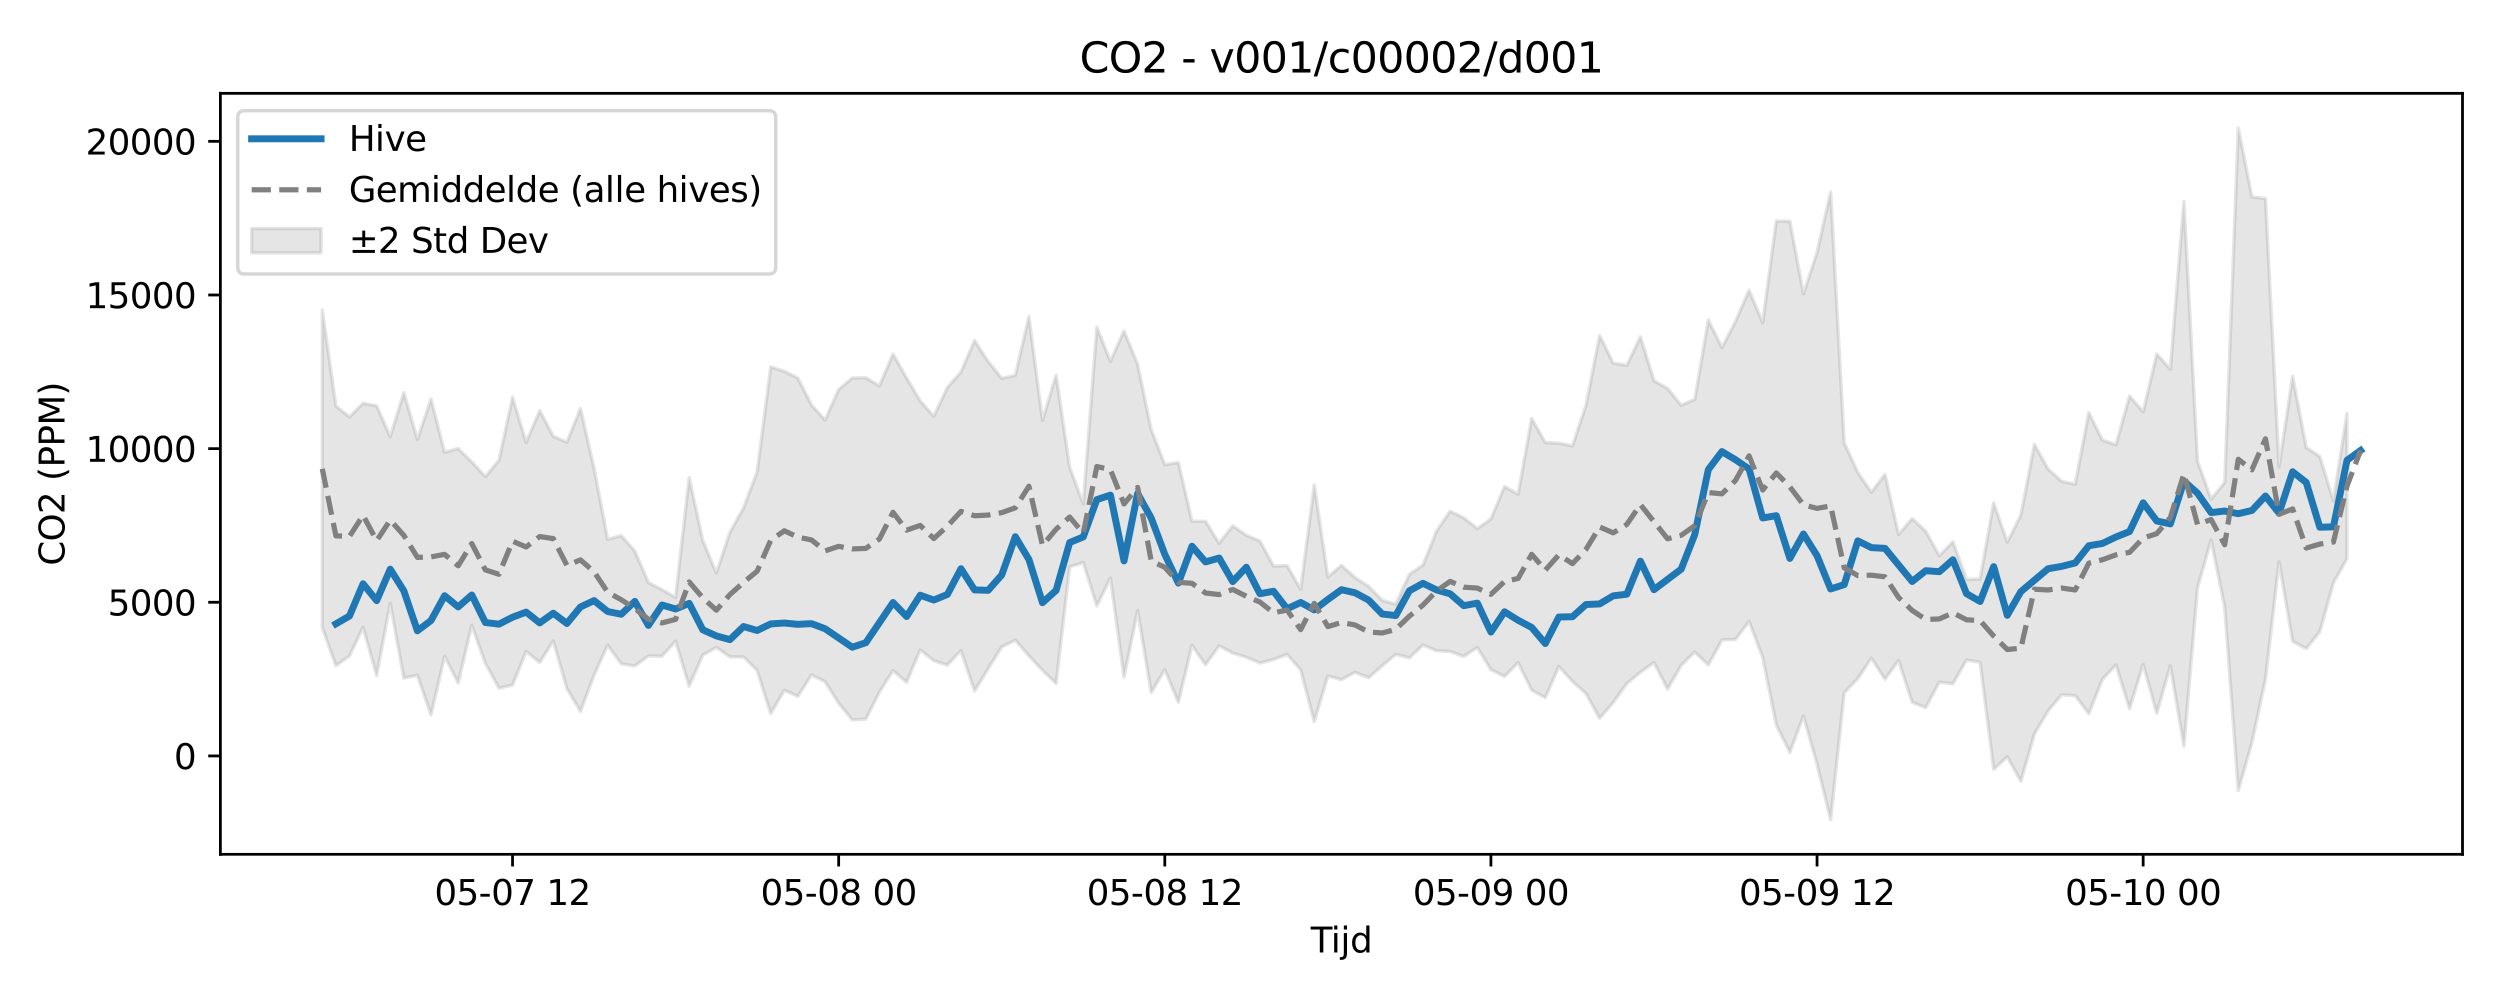 <?xml version="1.0" encoding="utf-8" standalone="no"?>
<!DOCTYPE svg PUBLIC "-//W3C//DTD SVG 1.1//EN"
  "http://www.w3.org/Graphics/SVG/1.1/DTD/svg11.dtd">
<svg xmlns:xlink="http://www.w3.org/1999/xlink" width="720pt" height="288pt" viewBox="0 0 720 288" xmlns="http://www.w3.org/2000/svg" version="1.1">
 <defs>
  <style type="text/css">*{stroke-linejoin: round; stroke-linecap: butt}</style>
 </defs>
 <g id="figure_1">
  <g id="patch_1">
   <path d="M 0 288 
L 720 288 
L 720 0 
L 0 0 
z
" style="fill: #ffffff"/>
  </g>
  <g id="axes_1">
   <g id="patch_2">
    <path d="M 63.47 246.04 
L 709.2 246.04 
L 709.2 26.88 
L 63.47 26.88 
z
" style="fill: #ffffff"/>
   </g>
   <g id="FillBetweenPolyCollection_1">
    <defs>
     <path id="m77f75ca582" d="M 92.821 -198.733 
L 92.821 -107.228 
L 96.735 -96.297 
L 100.648 -99.089 
L 104.562 -107.369 
L 108.475 -93.456 
L 112.389 -114.241 
L 116.302 -92.728 
L 120.216 -93.505 
L 124.129 -82.131 
L 128.043 -98.96 
L 131.957 -91.301 
L 135.87 -107.933 
L 139.784 -97.008 
L 143.697 -89.794 
L 147.611 -90.684 
L 151.524 -100.357 
L 155.438 -97.239 
L 159.351 -103.407 
L 163.265 -89.686 
L 167.178 -83.14 
L 171.092 -93.519 
L 175.005 -102.191 
L 178.919 -96.809 
L 182.832 -96.2 
L 186.746 -99.08 
L 190.659 -99.02 
L 194.573 -103.33 
L 198.486 -90.382 
L 202.4 -99.32 
L 206.313 -101.553 
L 210.227 -98.819 
L 214.14 -98.802 
L 218.054 -94.908 
L 221.967 -82.474 
L 225.881 -89.199 
L 229.794 -87.486 
L 233.708 -93.615 
L 237.621 -91.675 
L 241.535 -85.473 
L 245.448 -80.681 
L 249.362 -80.901 
L 253.275 -88.665 
L 257.189 -94.877 
L 261.103 -91.498 
L 265.016 -100.819 
L 268.93 -97.719 
L 272.843 -96.469 
L 276.757 -100.609 
L 280.67 -88.999 
L 284.584 -95.415 
L 288.497 -101.674 
L 292.411 -103.624 
L 296.324 -99.119 
L 300.238 -94.916 
L 304.151 -91.164 
L 308.065 -124.753 
L 311.978 -125.964 
L 315.892 -113.519 
L 319.805 -121.52 
L 323.719 -93.05 
L 327.632 -112.157 
L 331.546 -88.56 
L 335.459 -95.089 
L 339.373 -85.779 
L 343.286 -102.124 
L 347.2 -96.565 
L 351.113 -102.01 
L 355.027 -99.909 
L 358.94 -98.719 
L 362.854 -97.058 
L 366.767 -98.05 
L 370.681 -99.514 
L 374.594 -95.096 
L 378.508 -80.148 
L 382.421 -93.297 
L 386.335 -92.284 
L 390.249 -94.365 
L 394.162 -92.819 
L 398.076 -96.28 
L 401.989 -99.556 
L 405.903 -98.536 
L 409.816 -102.232 
L 413.73 -100.572 
L 417.643 -100.37 
L 421.557 -98.937 
L 425.47 -101.522 
L 429.384 -95.131 
L 433.297 -93.196 
L 437.211 -97.162 
L 441.124 -89.238 
L 445.038 -87.047 
L 448.951 -96.052 
L 452.865 -91.756 
L 456.778 -88.255 
L 460.692 -81.105 
L 464.605 -85.672 
L 468.519 -91.15 
L 472.432 -94.362 
L 476.346 -97.201 
L 480.259 -89.548 
L 484.173 -96.372 
L 488.086 -100.225 
L 492 -96.469 
L 495.913 -103.677 
L 499.827 -103.855 
L 503.74 -109.017 
L 507.654 -98.706 
L 511.567 -79.256 
L 515.481 -71.3 
L 519.395 -81.832 
L 523.308 -67.902 
L 527.222 -51.922 
L 531.135 -88.48 
L 535.049 -92.554 
L 538.962 -98.465 
L 542.876 -92.375 
L 546.789 -97.773 
L 550.703 -85.744 
L 554.616 -84.231 
L 558.53 -91.541 
L 562.443 -91.051 
L 566.357 -97.902 
L 570.27 -97.25 
L 574.184 -66.457 
L 578.097 -70.019 
L 582.011 -63.018 
L 585.924 -76.612 
L 589.838 -83.253 
L 593.751 -87.905 
L 597.665 -87.647 
L 601.578 -82.477 
L 605.492 -92.339 
L 609.405 -96.51 
L 613.319 -83.893 
L 617.232 -96.688 
L 621.146 -82.596 
L 625.059 -96.231 
L 628.973 -73.108 
L 632.886 -118.762 
L 636.8 -132.502 
L 640.713 -113.176 
L 644.627 -60.318 
L 648.541 -74.056 
L 652.454 -92.42 
L 656.368 -126.194 
L 660.281 -103.256 
L 664.195 -101.21 
L 668.108 -106.069 
L 672.022 -120.097 
L 675.935 -127.131 
L 675.935 -168.933 
L 675.935 -168.933 
L 672.022 -143.701 
L 668.108 -156.533 
L 664.195 -159.116 
L 660.281 -179.607 
L 656.368 -153.557 
L 652.454 -230.821 
L 648.541 -231.303 
L 644.627 -251.158 
L 640.713 -149.058 
L 636.8 -144.246 
L 632.886 -155.158 
L 628.973 -229.968 
L 625.059 -181.679 
L 621.146 -186.022 
L 617.232 -169.373 
L 613.319 -173.948 
L 609.405 -159.912 
L 605.492 -161.246 
L 601.578 -169.149 
L 597.665 -148.526 
L 593.751 -149.377 
L 589.838 -152.914 
L 585.924 -159.995 
L 582.011 -139.65 
L 578.097 -131.84 
L 574.184 -143.177 
L 570.27 -121.255 
L 566.357 -121.112 
L 562.443 -131.975 
L 558.53 -127.935 
L 554.616 -134.952 
L 550.703 -138.652 
L 546.789 -134.091 
L 542.876 -151.38 
L 538.962 -146.218 
L 535.049 -151.923 
L 531.135 -160.464 
L 527.222 -232.692 
L 523.308 -215.269 
L 519.395 -203.398 
L 515.481 -224.273 
L 511.567 -224.339 
L 507.654 -195.043 
L 503.74 -204.41 
L 499.827 -195.405 
L 495.913 -187.867 
L 492 -195.826 
L 488.086 -172.957 
L 484.173 -171.284 
L 480.259 -176.129 
L 476.346 -178.351 
L 472.432 -191.001 
L 468.519 -182.778 
L 464.605 -183.419 
L 460.692 -191.349 
L 456.778 -171.33 
L 452.865 -159.59 
L 448.951 -160.361 
L 445.038 -160.539 
L 441.124 -167.466 
L 437.211 -145.643 
L 433.297 -147.87 
L 429.384 -138.522 
L 425.47 -135.748 
L 421.557 -138.855 
L 417.643 -140.767 
L 413.73 -135.053 
L 409.816 -125.25 
L 405.903 -122.577 
L 401.989 -113.974 
L 398.076 -115.13 
L 394.162 -119.146 
L 390.249 -121.654 
L 386.335 -125.171 
L 382.421 -121.781 
L 378.508 -148.303 
L 374.594 -118.25 
L 370.681 -125.094 
L 366.767 -124.976 
L 362.854 -132.17 
L 358.94 -133.83 
L 355.027 -136.563 
L 351.113 -131.509 
L 347.2 -137.857 
L 343.286 -137.898 
L 339.373 -154.778 
L 335.459 -154.159 
L 331.546 -164.275 
L 327.632 -183.097 
L 323.719 -192.668 
L 319.805 -183.943 
L 315.892 -193.761 
L 311.978 -142.874 
L 308.065 -153.441 
L 304.151 -179.985 
L 300.238 -166.902 
L 296.324 -196.823 
L 292.411 -179.886 
L 288.497 -179.053 
L 284.584 -183.906 
L 280.67 -189.927 
L 276.757 -180.844 
L 272.843 -176.427 
L 268.93 -168.076 
L 265.016 -172.541 
L 261.103 -179.135 
L 257.189 -186.038 
L 253.275 -176.857 
L 249.362 -179.202 
L 245.448 -179.145 
L 241.535 -175.826 
L 237.621 -167.02 
L 233.708 -171.393 
L 229.794 -179.125 
L 225.881 -181.074 
L 221.967 -182.317 
L 218.054 -152.088 
L 214.14 -141.74 
L 210.227 -134.695 
L 206.313 -122.988 
L 202.4 -132.321 
L 198.486 -150.43 
L 194.573 -115.924 
L 190.659 -118.168 
L 186.746 -120.222 
L 182.832 -129.279 
L 178.919 -133.758 
L 175.005 -132.68 
L 171.092 -153.106 
L 167.178 -170.363 
L 163.265 -160.638 
L 159.351 -162.352 
L 155.438 -169.705 
L 151.524 -160.577 
L 147.611 -173.592 
L 143.697 -155.428 
L 139.784 -150.739 
L 135.87 -154.984 
L 131.957 -158.815 
L 128.043 -157.735 
L 124.129 -173.093 
L 120.216 -161.429 
L 116.302 -174.894 
L 112.389 -162.206 
L 108.475 -171.132 
L 104.562 -171.847 
L 100.648 -167.92 
L 96.735 -171.072 
L 92.821 -198.733 
z
" style="stroke: #808080; stroke-opacity: 0.2"/>
    </defs>
    <g clip-path="url(#pff818af65c)">
     <use xlink:href="#m77f75ca582" x="0" y="288" style="fill: #808080; fill-opacity: 0.2; stroke: #808080; stroke-opacity: 0.2"/>
    </g>
   </g>
   <g id="matplotlib.axis_1">
    <g id="xtick_1">
     <g id="line2d_1">
      <defs>
       <path id="meac0057b35" d="M 0 0 
L 0 3.5 
" style="stroke: #000000; stroke-width: 0.8"/>
      </defs>
      <g>
       <use xlink:href="#meac0057b35" x="147.611" y="246.04" style="stroke: #000000; stroke-width: 0.8"/>
      </g>
     </g>
     <g id="text_1">
      <!-- 05-07 12 -->
      <g transform="translate(125.13 260.638) scale(0.1 -0.1)">
       <defs>
        <path id="DejaVuSans-30" d="M 2034 4250 
Q 1547 4250 1301 3770 
Q 1056 3291 1056 2328 
Q 1056 1369 1301 889 
Q 1547 409 2034 409 
Q 2525 409 2770 889 
Q 3016 1369 3016 2328 
Q 3016 3291 2770 3770 
Q 2525 4250 2034 4250 
z
M 2034 4750 
Q 2819 4750 3233 4129 
Q 3647 3509 3647 2328 
Q 3647 1150 3233 529 
Q 2819 -91 2034 -91 
Q 1250 -91 836 529 
Q 422 1150 422 2328 
Q 422 3509 836 4129 
Q 1250 4750 2034 4750 
z
" transform="scale(0.016)"/>
        <path id="DejaVuSans-35" d="M 691 4666 
L 3169 4666 
L 3169 4134 
L 1269 4134 
L 1269 2991 
Q 1406 3038 1543 3061 
Q 1681 3084 1819 3084 
Q 2600 3084 3056 2656 
Q 3513 2228 3513 1497 
Q 3513 744 3044 326 
Q 2575 -91 1722 -91 
Q 1428 -91 1123 -41 
Q 819 9 494 109 
L 494 744 
Q 775 591 1075 516 
Q 1375 441 1709 441 
Q 2250 441 2565 725 
Q 2881 1009 2881 1497 
Q 2881 1984 2565 2268 
Q 2250 2553 1709 2553 
Q 1456 2553 1204 2497 
Q 953 2441 691 2322 
L 691 4666 
z
" transform="scale(0.016)"/>
        <path id="DejaVuSans-2d" d="M 313 2009 
L 1997 2009 
L 1997 1497 
L 313 1497 
L 313 2009 
z
" transform="scale(0.016)"/>
        <path id="DejaVuSans-37" d="M 525 4666 
L 3525 4666 
L 3525 4397 
L 1831 0 
L 1172 0 
L 2766 4134 
L 525 4134 
L 525 4666 
z
" transform="scale(0.016)"/>
        <path id="DejaVuSans-20" transform="scale(0.016)"/>
        <path id="DejaVuSans-31" d="M 794 531 
L 1825 531 
L 1825 4091 
L 703 3866 
L 703 4441 
L 1819 4666 
L 2450 4666 
L 2450 531 
L 3481 531 
L 3481 0 
L 794 0 
L 794 531 
z
" transform="scale(0.016)"/>
        <path id="DejaVuSans-32" d="M 1228 531 
L 3431 531 
L 3431 0 
L 469 0 
L 469 531 
Q 828 903 1448 1529 
Q 2069 2156 2228 2338 
Q 2531 2678 2651 2914 
Q 2772 3150 2772 3378 
Q 2772 3750 2511 3984 
Q 2250 4219 1831 4219 
Q 1534 4219 1204 4116 
Q 875 4013 500 3803 
L 500 4441 
Q 881 4594 1212 4672 
Q 1544 4750 1819 4750 
Q 2544 4750 2975 4387 
Q 3406 4025 3406 3419 
Q 3406 3131 3298 2873 
Q 3191 2616 2906 2266 
Q 2828 2175 2409 1742 
Q 1991 1309 1228 531 
z
" transform="scale(0.016)"/>
       </defs>
       <use xlink:href="#DejaVuSans-30"/>
       <use xlink:href="#DejaVuSans-35" transform="translate(63.623 0)"/>
       <use xlink:href="#DejaVuSans-2d" transform="translate(127.246 0)"/>
       <use xlink:href="#DejaVuSans-30" transform="translate(163.33 0)"/>
       <use xlink:href="#DejaVuSans-37" transform="translate(226.953 0)"/>
       <use xlink:href="#DejaVuSans-20" transform="translate(290.576 0)"/>
       <use xlink:href="#DejaVuSans-31" transform="translate(322.363 0)"/>
       <use xlink:href="#DejaVuSans-32" transform="translate(385.986 0)"/>
      </g>
     </g>
    </g>
    <g id="xtick_2">
     <g id="line2d_2">
      <g>
       <use xlink:href="#meac0057b35" x="241.535" y="246.04" style="stroke: #000000; stroke-width: 0.8"/>
      </g>
     </g>
     <g id="text_2">
      <!-- 05-08 00 -->
      <g transform="translate(219.054 260.638) scale(0.1 -0.1)">
       <defs>
        <path id="DejaVuSans-38" d="M 2034 2216 
Q 1584 2216 1326 1975 
Q 1069 1734 1069 1313 
Q 1069 891 1326 650 
Q 1584 409 2034 409 
Q 2484 409 2743 651 
Q 3003 894 3003 1313 
Q 3003 1734 2745 1975 
Q 2488 2216 2034 2216 
z
M 1403 2484 
Q 997 2584 770 2862 
Q 544 3141 544 3541 
Q 544 4100 942 4425 
Q 1341 4750 2034 4750 
Q 2731 4750 3128 4425 
Q 3525 4100 3525 3541 
Q 3525 3141 3298 2862 
Q 3072 2584 2669 2484 
Q 3125 2378 3379 2068 
Q 3634 1759 3634 1313 
Q 3634 634 3220 271 
Q 2806 -91 2034 -91 
Q 1263 -91 848 271 
Q 434 634 434 1313 
Q 434 1759 690 2068 
Q 947 2378 1403 2484 
z
M 1172 3481 
Q 1172 3119 1398 2916 
Q 1625 2713 2034 2713 
Q 2441 2713 2670 2916 
Q 2900 3119 2900 3481 
Q 2900 3844 2670 4047 
Q 2441 4250 2034 4250 
Q 1625 4250 1398 4047 
Q 1172 3844 1172 3481 
z
" transform="scale(0.016)"/>
       </defs>
       <use xlink:href="#DejaVuSans-30"/>
       <use xlink:href="#DejaVuSans-35" transform="translate(63.623 0)"/>
       <use xlink:href="#DejaVuSans-2d" transform="translate(127.246 0)"/>
       <use xlink:href="#DejaVuSans-30" transform="translate(163.33 0)"/>
       <use xlink:href="#DejaVuSans-38" transform="translate(226.953 0)"/>
       <use xlink:href="#DejaVuSans-20" transform="translate(290.576 0)"/>
       <use xlink:href="#DejaVuSans-30" transform="translate(322.363 0)"/>
       <use xlink:href="#DejaVuSans-30" transform="translate(385.986 0)"/>
      </g>
     </g>
    </g>
    <g id="xtick_3">
     <g id="line2d_3">
      <g>
       <use xlink:href="#meac0057b35" x="335.459" y="246.04" style="stroke: #000000; stroke-width: 0.8"/>
      </g>
     </g>
     <g id="text_3">
      <!-- 05-08 12 -->
      <g transform="translate(312.979 260.638) scale(0.1 -0.1)">
       <use xlink:href="#DejaVuSans-30"/>
       <use xlink:href="#DejaVuSans-35" transform="translate(63.623 0)"/>
       <use xlink:href="#DejaVuSans-2d" transform="translate(127.246 0)"/>
       <use xlink:href="#DejaVuSans-30" transform="translate(163.33 0)"/>
       <use xlink:href="#DejaVuSans-38" transform="translate(226.953 0)"/>
       <use xlink:href="#DejaVuSans-20" transform="translate(290.576 0)"/>
       <use xlink:href="#DejaVuSans-31" transform="translate(322.363 0)"/>
       <use xlink:href="#DejaVuSans-32" transform="translate(385.986 0)"/>
      </g>
     </g>
    </g>
    <g id="xtick_4">
     <g id="line2d_4">
      <g>
       <use xlink:href="#meac0057b35" x="429.384" y="246.04" style="stroke: #000000; stroke-width: 0.8"/>
      </g>
     </g>
     <g id="text_4">
      <!-- 05-09 00 -->
      <g transform="translate(406.903 260.638) scale(0.1 -0.1)">
       <defs>
        <path id="DejaVuSans-39" d="M 703 97 
L 703 672 
Q 941 559 1184 500 
Q 1428 441 1663 441 
Q 2288 441 2617 861 
Q 2947 1281 2994 2138 
Q 2813 1869 2534 1725 
Q 2256 1581 1919 1581 
Q 1219 1581 811 2004 
Q 403 2428 403 3163 
Q 403 3881 828 4315 
Q 1253 4750 1959 4750 
Q 2769 4750 3195 4129 
Q 3622 3509 3622 2328 
Q 3622 1225 3098 567 
Q 2575 -91 1691 -91 
Q 1453 -91 1209 -44 
Q 966 3 703 97 
z
M 1959 2075 
Q 2384 2075 2632 2365 
Q 2881 2656 2881 3163 
Q 2881 3666 2632 3958 
Q 2384 4250 1959 4250 
Q 1534 4250 1286 3958 
Q 1038 3666 1038 3163 
Q 1038 2656 1286 2365 
Q 1534 2075 1959 2075 
z
" transform="scale(0.016)"/>
       </defs>
       <use xlink:href="#DejaVuSans-30"/>
       <use xlink:href="#DejaVuSans-35" transform="translate(63.623 0)"/>
       <use xlink:href="#DejaVuSans-2d" transform="translate(127.246 0)"/>
       <use xlink:href="#DejaVuSans-30" transform="translate(163.33 0)"/>
       <use xlink:href="#DejaVuSans-39" transform="translate(226.953 0)"/>
       <use xlink:href="#DejaVuSans-20" transform="translate(290.576 0)"/>
       <use xlink:href="#DejaVuSans-30" transform="translate(322.363 0)"/>
       <use xlink:href="#DejaVuSans-30" transform="translate(385.986 0)"/>
      </g>
     </g>
    </g>
    <g id="xtick_5">
     <g id="line2d_5">
      <g>
       <use xlink:href="#meac0057b35" x="523.308" y="246.04" style="stroke: #000000; stroke-width: 0.8"/>
      </g>
     </g>
     <g id="text_5">
      <!-- 05-09 12 -->
      <g transform="translate(500.828 260.638) scale(0.1 -0.1)">
       <use xlink:href="#DejaVuSans-30"/>
       <use xlink:href="#DejaVuSans-35" transform="translate(63.623 0)"/>
       <use xlink:href="#DejaVuSans-2d" transform="translate(127.246 0)"/>
       <use xlink:href="#DejaVuSans-30" transform="translate(163.33 0)"/>
       <use xlink:href="#DejaVuSans-39" transform="translate(226.953 0)"/>
       <use xlink:href="#DejaVuSans-20" transform="translate(290.576 0)"/>
       <use xlink:href="#DejaVuSans-31" transform="translate(322.363 0)"/>
       <use xlink:href="#DejaVuSans-32" transform="translate(385.986 0)"/>
      </g>
     </g>
    </g>
    <g id="xtick_6">
     <g id="line2d_6">
      <g>
       <use xlink:href="#meac0057b35" x="617.232" y="246.04" style="stroke: #000000; stroke-width: 0.8"/>
      </g>
     </g>
     <g id="text_6">
      <!-- 05-10 00 -->
      <g transform="translate(594.752 260.638) scale(0.1 -0.1)">
       <use xlink:href="#DejaVuSans-30"/>
       <use xlink:href="#DejaVuSans-35" transform="translate(63.623 0)"/>
       <use xlink:href="#DejaVuSans-2d" transform="translate(127.246 0)"/>
       <use xlink:href="#DejaVuSans-31" transform="translate(163.33 0)"/>
       <use xlink:href="#DejaVuSans-30" transform="translate(226.953 0)"/>
       <use xlink:href="#DejaVuSans-20" transform="translate(290.576 0)"/>
       <use xlink:href="#DejaVuSans-30" transform="translate(322.363 0)"/>
       <use xlink:href="#DejaVuSans-30" transform="translate(385.986 0)"/>
      </g>
     </g>
    </g>
    <g id="text_7">
     <!-- Tijd -->
     <g transform="translate(377.485 274.317) scale(0.1 -0.1)">
      <defs>
       <path id="DejaVuSans-54" d="M -19 4666 
L 3928 4666 
L 3928 4134 
L 2272 4134 
L 2272 0 
L 1638 0 
L 1638 4134 
L -19 4134 
L -19 4666 
z
" transform="scale(0.016)"/>
       <path id="DejaVuSans-69" d="M 603 3500 
L 1178 3500 
L 1178 0 
L 603 0 
L 603 3500 
z
M 603 4863 
L 1178 4863 
L 1178 4134 
L 603 4134 
L 603 4863 
z
" transform="scale(0.016)"/>
       <path id="DejaVuSans-6a" d="M 603 3500 
L 1178 3500 
L 1178 -63 
Q 1178 -731 923 -1031 
Q 669 -1331 103 -1331 
L -116 -1331 
L -116 -844 
L 38 -844 
Q 366 -844 484 -692 
Q 603 -541 603 -63 
L 603 3500 
z
M 603 4863 
L 1178 4863 
L 1178 4134 
L 603 4134 
L 603 4863 
z
" transform="scale(0.016)"/>
       <path id="DejaVuSans-64" d="M 2906 2969 
L 2906 4863 
L 3481 4863 
L 3481 0 
L 2906 0 
L 2906 525 
Q 2725 213 2448 61 
Q 2172 -91 1784 -91 
Q 1150 -91 751 415 
Q 353 922 353 1747 
Q 353 2572 751 3078 
Q 1150 3584 1784 3584 
Q 2172 3584 2448 3432 
Q 2725 3281 2906 2969 
z
M 947 1747 
Q 947 1113 1208 752 
Q 1469 391 1925 391 
Q 2381 391 2643 752 
Q 2906 1113 2906 1747 
Q 2906 2381 2643 2742 
Q 2381 3103 1925 3103 
Q 1469 3103 1208 2742 
Q 947 2381 947 1747 
z
" transform="scale(0.016)"/>
      </defs>
      <use xlink:href="#DejaVuSans-54"/>
      <use xlink:href="#DejaVuSans-69" transform="translate(57.959 0)"/>
      <use xlink:href="#DejaVuSans-6a" transform="translate(85.742 0)"/>
      <use xlink:href="#DejaVuSans-64" transform="translate(113.525 0)"/>
     </g>
    </g>
   </g>
   <g id="matplotlib.axis_2">
    <g id="ytick_1">
     <g id="line2d_7">
      <defs>
       <path id="m0fb1c2eaab" d="M 0 0 
L -3.5 0 
" style="stroke: #000000; stroke-width: 0.8"/>
      </defs>
      <g>
       <use xlink:href="#m0fb1c2eaab" x="63.47" y="217.704" style="stroke: #000000; stroke-width: 0.8"/>
      </g>
     </g>
     <g id="text_8">
      <!-- 0 -->
      <g transform="translate(50.108 221.503) scale(0.1 -0.1)">
       <use xlink:href="#DejaVuSans-30"/>
      </g>
     </g>
    </g>
    <g id="ytick_2">
     <g id="line2d_8">
      <g>
       <use xlink:href="#m0fb1c2eaab" x="63.47" y="173.455" style="stroke: #000000; stroke-width: 0.8"/>
      </g>
     </g>
     <g id="text_9">
      <!-- 5000 -->
      <g transform="translate(31.02 177.254) scale(0.1 -0.1)">
       <use xlink:href="#DejaVuSans-35"/>
       <use xlink:href="#DejaVuSans-30" transform="translate(63.623 0)"/>
       <use xlink:href="#DejaVuSans-30" transform="translate(127.246 0)"/>
       <use xlink:href="#DejaVuSans-30" transform="translate(190.869 0)"/>
      </g>
     </g>
    </g>
    <g id="ytick_3">
     <g id="line2d_9">
      <g>
       <use xlink:href="#m0fb1c2eaab" x="63.47" y="129.207" style="stroke: #000000; stroke-width: 0.8"/>
      </g>
     </g>
     <g id="text_10">
      <!-- 10000 -->
      <g transform="translate(24.657 133.006) scale(0.1 -0.1)">
       <use xlink:href="#DejaVuSans-31"/>
       <use xlink:href="#DejaVuSans-30" transform="translate(63.623 0)"/>
       <use xlink:href="#DejaVuSans-30" transform="translate(127.246 0)"/>
       <use xlink:href="#DejaVuSans-30" transform="translate(190.869 0)"/>
       <use xlink:href="#DejaVuSans-30" transform="translate(254.492 0)"/>
      </g>
     </g>
    </g>
    <g id="ytick_4">
     <g id="line2d_10">
      <g>
       <use xlink:href="#m0fb1c2eaab" x="63.47" y="84.958" style="stroke: #000000; stroke-width: 0.8"/>
      </g>
     </g>
     <g id="text_11">
      <!-- 15000 -->
      <g transform="translate(24.657 88.758) scale(0.1 -0.1)">
       <use xlink:href="#DejaVuSans-31"/>
       <use xlink:href="#DejaVuSans-35" transform="translate(63.623 0)"/>
       <use xlink:href="#DejaVuSans-30" transform="translate(127.246 0)"/>
       <use xlink:href="#DejaVuSans-30" transform="translate(190.869 0)"/>
       <use xlink:href="#DejaVuSans-30" transform="translate(254.492 0)"/>
      </g>
     </g>
    </g>
    <g id="ytick_5">
     <g id="line2d_11">
      <g>
       <use xlink:href="#m0fb1c2eaab" x="63.47" y="40.71" style="stroke: #000000; stroke-width: 0.8"/>
      </g>
     </g>
     <g id="text_12">
      <!-- 20000 -->
      <g transform="translate(24.657 44.509) scale(0.1 -0.1)">
       <use xlink:href="#DejaVuSans-32"/>
       <use xlink:href="#DejaVuSans-30" transform="translate(63.623 0)"/>
       <use xlink:href="#DejaVuSans-30" transform="translate(127.246 0)"/>
       <use xlink:href="#DejaVuSans-30" transform="translate(190.869 0)"/>
       <use xlink:href="#DejaVuSans-30" transform="translate(254.492 0)"/>
      </g>
     </g>
    </g>
    <g id="text_13">
     <!-- CO2 (PPM) -->
     <g transform="translate(18.578 162.903) rotate(-90) scale(0.1 -0.1)">
      <defs>
       <path id="DejaVuSans-43" d="M 4122 4306 
L 4122 3641 
Q 3803 3938 3442 4084 
Q 3081 4231 2675 4231 
Q 1875 4231 1450 3742 
Q 1025 3253 1025 2328 
Q 1025 1406 1450 917 
Q 1875 428 2675 428 
Q 3081 428 3442 575 
Q 3803 722 4122 1019 
L 4122 359 
Q 3791 134 3420 21 
Q 3050 -91 2638 -91 
Q 1578 -91 968 557 
Q 359 1206 359 2328 
Q 359 3453 968 4101 
Q 1578 4750 2638 4750 
Q 3056 4750 3426 4639 
Q 3797 4528 4122 4306 
z
" transform="scale(0.016)"/>
       <path id="DejaVuSans-4f" d="M 2522 4238 
Q 1834 4238 1429 3725 
Q 1025 3213 1025 2328 
Q 1025 1447 1429 934 
Q 1834 422 2522 422 
Q 3209 422 3611 934 
Q 4013 1447 4013 2328 
Q 4013 3213 3611 3725 
Q 3209 4238 2522 4238 
z
M 2522 4750 
Q 3503 4750 4090 4092 
Q 4678 3434 4678 2328 
Q 4678 1225 4090 567 
Q 3503 -91 2522 -91 
Q 1538 -91 948 565 
Q 359 1222 359 2328 
Q 359 3434 948 4092 
Q 1538 4750 2522 4750 
z
" transform="scale(0.016)"/>
       <path id="DejaVuSans-28" d="M 1984 4856 
Q 1566 4138 1362 3434 
Q 1159 2731 1159 2009 
Q 1159 1288 1364 580 
Q 1569 -128 1984 -844 
L 1484 -844 
Q 1016 -109 783 600 
Q 550 1309 550 2009 
Q 550 2706 781 3412 
Q 1013 4119 1484 4856 
L 1984 4856 
z
" transform="scale(0.016)"/>
       <path id="DejaVuSans-50" d="M 1259 4147 
L 1259 2394 
L 2053 2394 
Q 2494 2394 2734 2622 
Q 2975 2850 2975 3272 
Q 2975 3691 2734 3919 
Q 2494 4147 2053 4147 
L 1259 4147 
z
M 628 4666 
L 2053 4666 
Q 2838 4666 3239 4311 
Q 3641 3956 3641 3272 
Q 3641 2581 3239 2228 
Q 2838 1875 2053 1875 
L 1259 1875 
L 1259 0 
L 628 0 
L 628 4666 
z
" transform="scale(0.016)"/>
       <path id="DejaVuSans-4d" d="M 628 4666 
L 1569 4666 
L 2759 1491 
L 3956 4666 
L 4897 4666 
L 4897 0 
L 4281 0 
L 4281 4097 
L 3078 897 
L 2444 897 
L 1241 4097 
L 1241 0 
L 628 0 
L 628 4666 
z
" transform="scale(0.016)"/>
       <path id="DejaVuSans-29" d="M 513 4856 
L 1013 4856 
Q 1481 4119 1714 3412 
Q 1947 2706 1947 2009 
Q 1947 1309 1714 600 
Q 1481 -109 1013 -844 
L 513 -844 
Q 928 -128 1133 580 
Q 1338 1288 1338 2009 
Q 1338 2731 1133 3434 
Q 928 4138 513 4856 
z
" transform="scale(0.016)"/>
      </defs>
      <use xlink:href="#DejaVuSans-43"/>
      <use xlink:href="#DejaVuSans-4f" transform="translate(69.824 0)"/>
      <use xlink:href="#DejaVuSans-32" transform="translate(148.535 0)"/>
      <use xlink:href="#DejaVuSans-20" transform="translate(212.158 0)"/>
      <use xlink:href="#DejaVuSans-28" transform="translate(243.945 0)"/>
      <use xlink:href="#DejaVuSans-50" transform="translate(282.959 0)"/>
      <use xlink:href="#DejaVuSans-50" transform="translate(343.262 0)"/>
      <use xlink:href="#DejaVuSans-4d" transform="translate(403.564 0)"/>
      <use xlink:href="#DejaVuSans-29" transform="translate(489.844 0)"/>
     </g>
    </g>
   </g>
   <g id="line2d_12">
    <path d="M 96.735 179.668 
L 100.648 177.408 
L 104.562 168.125 
L 108.475 172.977 
L 112.389 163.93 
L 116.302 170.159 
L 120.216 181.668 
L 124.129 178.703 
L 128.043 171.575 
L 131.957 174.786 
L 135.87 171.367 
L 139.784 179.284 
L 143.697 179.756 
L 147.611 177.762 
L 151.524 176.287 
L 155.438 179.39 
L 159.351 176.601 
L 163.265 179.564 
L 167.178 174.797 
L 171.092 172.973 
L 175.005 176.123 
L 178.919 176.907 
L 182.832 173.199 
L 186.746 180.119 
L 190.659 174.243 
L 194.573 175.387 
L 198.486 173.769 
L 202.4 181.373 
L 206.313 183.146 
L 210.227 184.214 
L 214.14 180.438 
L 218.054 181.579 
L 221.967 179.68 
L 225.881 179.429 
L 229.794 179.809 
L 233.708 179.606 
L 237.621 181.075 
L 245.448 186.396 
L 249.362 185.101 
L 257.189 173.523 
L 261.103 177.559 
L 265.016 171.423 
L 268.93 172.806 
L 272.843 171.207 
L 276.757 163.796 
L 280.67 169.889 
L 284.584 170.013 
L 288.497 165.591 
L 292.411 154.583 
L 296.324 161.113 
L 300.238 173.579 
L 304.151 170.035 
L 308.065 156.257 
L 311.978 154.632 
L 315.892 143.888 
L 319.805 142.592 
L 323.719 161.539 
L 327.632 142.127 
L 331.546 149.192 
L 335.459 159.641 
L 339.373 167.924 
L 343.286 157.313 
L 347.2 161.836 
L 351.113 160.715 
L 355.027 167.494 
L 358.94 163.373 
L 362.854 170.995 
L 366.767 170.283 
L 370.681 175.331 
L 374.594 173.517 
L 378.508 175.65 
L 382.421 172.65 
L 386.335 169.839 
L 390.249 170.721 
L 394.162 172.821 
L 398.076 176.848 
L 401.989 177.275 
L 405.903 170.145 
L 409.816 167.998 
L 413.73 169.898 
L 417.643 171.027 
L 421.557 174.435 
L 425.47 173.697 
L 429.384 182.034 
L 433.297 176.193 
L 437.211 178.632 
L 441.124 180.703 
L 445.038 185.34 
L 448.951 177.697 
L 452.865 177.623 
L 456.778 174.097 
L 460.692 173.933 
L 464.605 171.597 
L 468.519 171.137 
L 472.432 161.611 
L 476.346 169.824 
L 484.173 163.921 
L 488.086 153.962 
L 492 135.242 
L 495.913 130.052 
L 499.827 132.404 
L 503.74 135.087 
L 507.654 149.167 
L 511.567 148.514 
L 515.481 160.815 
L 519.395 153.787 
L 523.308 160.048 
L 527.222 169.626 
L 531.135 168.367 
L 535.049 155.765 
L 538.962 157.718 
L 542.876 157.924 
L 550.703 167.468 
L 554.616 164.358 
L 558.53 164.65 
L 562.443 161.213 
L 566.357 170.963 
L 570.27 173.23 
L 574.184 163.201 
L 578.097 177.196 
L 582.011 170.39 
L 589.838 163.797 
L 593.751 163.119 
L 597.665 162.122 
L 601.578 157.172 
L 605.492 156.514 
L 609.405 154.644 
L 613.319 153.083 
L 617.232 144.812 
L 621.146 150.048 
L 625.059 150.88 
L 628.973 138.564 
L 632.886 142.039 
L 636.8 147.632 
L 640.713 147.181 
L 644.627 147.946 
L 648.541 147.018 
L 652.454 142.856 
L 656.368 147.762 
L 660.281 135.879 
L 664.195 138.95 
L 668.108 151.841 
L 672.022 151.729 
L 675.935 132.579 
L 679.849 129.742 
L 679.849 129.742 
" clip-path="url(#pff818af65c)" style="fill: none; stroke: #1f77b4; stroke-width: 2; stroke-linecap: square"/>
   </g>
   <g id="line2d_13">
    <path d="M 92.821 135.02 
L 96.735 154.316 
L 100.648 154.496 
L 104.562 148.392 
L 108.475 155.706 
L 112.389 149.776 
L 116.302 154.189 
L 120.216 160.533 
L 124.129 160.388 
L 128.043 159.652 
L 131.957 162.942 
L 135.87 156.541 
L 139.784 164.126 
L 143.697 165.389 
L 147.611 155.862 
L 151.524 157.533 
L 155.438 154.528 
L 159.351 155.121 
L 163.265 162.838 
L 167.178 161.249 
L 171.092 164.687 
L 175.005 170.565 
L 178.919 172.717 
L 182.832 175.261 
L 186.746 178.349 
L 190.659 179.406 
L 194.573 178.373 
L 198.486 167.594 
L 202.4 172.179 
L 206.313 175.73 
L 210.227 171.243 
L 214.14 167.729 
L 218.054 164.502 
L 221.967 155.605 
L 225.881 152.863 
L 229.794 154.695 
L 233.708 155.496 
L 237.621 158.653 
L 241.535 157.35 
L 245.448 158.087 
L 249.362 157.948 
L 253.275 155.239 
L 257.189 147.543 
L 261.103 152.684 
L 265.016 151.32 
L 268.93 155.102 
L 272.843 151.552 
L 276.757 147.273 
L 280.67 148.537 
L 284.584 148.339 
L 288.497 147.636 
L 292.411 146.245 
L 296.324 140.029 
L 300.238 157.091 
L 304.151 152.425 
L 308.065 148.903 
L 311.978 153.581 
L 315.892 134.36 
L 319.805 135.268 
L 323.719 145.141 
L 327.632 140.373 
L 331.546 161.583 
L 335.459 163.376 
L 339.373 167.721 
L 343.286 167.989 
L 347.2 170.789 
L 351.113 171.241 
L 355.027 169.764 
L 358.94 171.726 
L 362.854 173.386 
L 366.767 176.487 
L 370.681 175.696 
L 374.594 181.327 
L 378.508 173.775 
L 382.421 180.461 
L 386.335 179.272 
L 390.249 179.991 
L 394.162 182.017 
L 398.076 182.295 
L 401.989 181.235 
L 405.903 177.444 
L 409.816 174.259 
L 413.73 170.188 
L 417.643 167.432 
L 421.557 169.104 
L 425.47 169.365 
L 429.384 171.174 
L 433.297 167.467 
L 437.211 166.597 
L 441.124 159.648 
L 445.038 164.207 
L 448.951 159.793 
L 452.865 162.327 
L 456.778 158.208 
L 460.692 151.773 
L 464.605 153.454 
L 468.519 151.036 
L 472.432 145.318 
L 480.259 155.161 
L 484.173 154.172 
L 488.086 151.409 
L 492 141.853 
L 495.913 142.228 
L 499.827 138.37 
L 503.74 131.287 
L 507.654 141.126 
L 511.567 136.202 
L 515.481 140.213 
L 519.395 145.385 
L 523.308 146.414 
L 527.222 145.693 
L 531.135 163.528 
L 535.049 165.762 
L 538.962 165.659 
L 542.876 166.122 
L 546.789 172.068 
L 550.703 175.802 
L 554.616 178.409 
L 558.53 178.262 
L 562.443 176.487 
L 566.357 178.493 
L 570.27 178.747 
L 574.184 183.183 
L 578.097 187.071 
L 582.011 186.666 
L 585.924 169.696 
L 589.838 169.917 
L 593.751 169.359 
L 597.665 169.914 
L 601.578 162.187 
L 605.492 161.208 
L 609.405 159.789 
L 613.319 159.079 
L 617.232 154.969 
L 621.146 153.691 
L 625.059 149.045 
L 628.973 136.462 
L 632.886 151.04 
L 636.8 149.626 
L 640.713 156.883 
L 644.627 132.262 
L 648.541 135.321 
L 652.454 126.379 
L 656.368 148.124 
L 660.281 146.568 
L 664.195 157.837 
L 668.108 156.699 
L 672.022 156.101 
L 675.935 139.968 
L 679.849 129.742 
L 679.849 129.742 
" clip-path="url(#pff818af65c)" style="fill: none; stroke-dasharray: 5.55,2.4; stroke-dashoffset: 0; stroke: #808080; stroke-width: 1.5"/>
   </g>
   <g id="patch_3">
    <path d="M 63.47 246.04 
L 63.47 26.88 
" style="fill: none; stroke: #000000; stroke-width: 0.8; stroke-linejoin: miter; stroke-linecap: square"/>
   </g>
   <g id="patch_4">
    <path d="M 709.2 246.04 
L 709.2 26.88 
" style="fill: none; stroke: #000000; stroke-width: 0.8; stroke-linejoin: miter; stroke-linecap: square"/>
   </g>
   <g id="patch_5">
    <path d="M 63.47 246.04 
L 709.2 246.04 
" style="fill: none; stroke: #000000; stroke-width: 0.8; stroke-linejoin: miter; stroke-linecap: square"/>
   </g>
   <g id="patch_6">
    <path d="M 63.47 26.88 
L 709.2 26.88 
" style="fill: none; stroke: #000000; stroke-width: 0.8; stroke-linejoin: miter; stroke-linecap: square"/>
   </g>
   <g id="text_14">
    <!-- CO2 - v001/c00002/d001 -->
    <g transform="translate(310.932 20.88) scale(0.12 -0.12)">
     <defs>
      <path id="DejaVuSans-76" d="M 191 3500 
L 800 3500 
L 1894 563 
L 2988 3500 
L 3597 3500 
L 2284 0 
L 1503 0 
L 191 3500 
z
" transform="scale(0.016)"/>
      <path id="DejaVuSans-2f" d="M 1625 4666 
L 2156 4666 
L 531 -594 
L 0 -594 
L 1625 4666 
z
" transform="scale(0.016)"/>
      <path id="DejaVuSans-63" d="M 3122 3366 
L 3122 2828 
Q 2878 2963 2633 3030 
Q 2388 3097 2138 3097 
Q 1578 3097 1268 2742 
Q 959 2388 959 1747 
Q 959 1106 1268 751 
Q 1578 397 2138 397 
Q 2388 397 2633 464 
Q 2878 531 3122 666 
L 3122 134 
Q 2881 22 2623 -34 
Q 2366 -91 2075 -91 
Q 1284 -91 818 406 
Q 353 903 353 1747 
Q 353 2603 823 3093 
Q 1294 3584 2113 3584 
Q 2378 3584 2631 3529 
Q 2884 3475 3122 3366 
z
" transform="scale(0.016)"/>
     </defs>
     <use xlink:href="#DejaVuSans-43"/>
     <use xlink:href="#DejaVuSans-4f" transform="translate(69.824 0)"/>
     <use xlink:href="#DejaVuSans-32" transform="translate(148.535 0)"/>
     <use xlink:href="#DejaVuSans-20" transform="translate(212.158 0)"/>
     <use xlink:href="#DejaVuSans-2d" transform="translate(243.945 0)"/>
     <use xlink:href="#DejaVuSans-20" transform="translate(280.029 0)"/>
     <use xlink:href="#DejaVuSans-76" transform="translate(311.816 0)"/>
     <use xlink:href="#DejaVuSans-30" transform="translate(370.996 0)"/>
     <use xlink:href="#DejaVuSans-30" transform="translate(434.619 0)"/>
     <use xlink:href="#DejaVuSans-31" transform="translate(498.242 0)"/>
     <use xlink:href="#DejaVuSans-2f" transform="translate(561.865 0)"/>
     <use xlink:href="#DejaVuSans-63" transform="translate(595.557 0)"/>
     <use xlink:href="#DejaVuSans-30" transform="translate(650.537 0)"/>
     <use xlink:href="#DejaVuSans-30" transform="translate(714.16 0)"/>
     <use xlink:href="#DejaVuSans-30" transform="translate(777.783 0)"/>
     <use xlink:href="#DejaVuSans-30" transform="translate(841.406 0)"/>
     <use xlink:href="#DejaVuSans-32" transform="translate(905.029 0)"/>
     <use xlink:href="#DejaVuSans-2f" transform="translate(968.652 0)"/>
     <use xlink:href="#DejaVuSans-64" transform="translate(1002.344 0)"/>
     <use xlink:href="#DejaVuSans-30" transform="translate(1065.82 0)"/>
     <use xlink:href="#DejaVuSans-30" transform="translate(1129.443 0)"/>
     <use xlink:href="#DejaVuSans-31" transform="translate(1193.066 0)"/>
    </g>
   </g>
   <g id="legend_1">
    <g id="patch_7">
     <path d="M 70.47 78.914 
L 221.414 78.914 
Q 223.414 78.914 223.414 76.914 
L 223.414 33.88 
Q 223.414 31.88 221.414 31.88 
L 70.47 31.88 
Q 68.47 31.88 68.47 33.88 
L 68.47 76.914 
Q 68.47 78.914 70.47 78.914 
z
" style="fill: #ffffff; opacity: 0.8; stroke: #cccccc; stroke-linejoin: miter"/>
    </g>
    <g id="line2d_14">
     <path d="M 72.47 39.978 
L 82.47 39.978 
L 92.47 39.978 
" style="fill: none; stroke: #1f77b4; stroke-width: 2; stroke-linecap: square"/>
    </g>
    <g id="text_15">
     <!-- Hive -->
     <g transform="translate(100.47 43.478) scale(0.1 -0.1)">
      <defs>
       <path id="DejaVuSans-48" d="M 628 4666 
L 1259 4666 
L 1259 2753 
L 3553 2753 
L 3553 4666 
L 4184 4666 
L 4184 0 
L 3553 0 
L 3553 2222 
L 1259 2222 
L 1259 0 
L 628 0 
L 628 4666 
z
" transform="scale(0.016)"/>
       <path id="DejaVuSans-65" d="M 3597 1894 
L 3597 1613 
L 953 1613 
Q 991 1019 1311 708 
Q 1631 397 2203 397 
Q 2534 397 2845 478 
Q 3156 559 3463 722 
L 3463 178 
Q 3153 47 2828 -22 
Q 2503 -91 2169 -91 
Q 1331 -91 842 396 
Q 353 884 353 1716 
Q 353 2575 817 3079 
Q 1281 3584 2069 3584 
Q 2775 3584 3186 3129 
Q 3597 2675 3597 1894 
z
M 3022 2063 
Q 3016 2534 2758 2815 
Q 2500 3097 2075 3097 
Q 1594 3097 1305 2825 
Q 1016 2553 972 2059 
L 3022 2063 
z
" transform="scale(0.016)"/>
      </defs>
      <use xlink:href="#DejaVuSans-48"/>
      <use xlink:href="#DejaVuSans-69" transform="translate(75.195 0)"/>
      <use xlink:href="#DejaVuSans-76" transform="translate(102.979 0)"/>
      <use xlink:href="#DejaVuSans-65" transform="translate(162.158 0)"/>
     </g>
    </g>
    <g id="line2d_15">
     <path d="M 72.47 54.657 
L 82.47 54.657 
L 92.47 54.657 
" style="fill: none; stroke-dasharray: 5.55,2.4; stroke-dashoffset: 0; stroke: #808080; stroke-width: 1.5"/>
    </g>
    <g id="text_16">
     <!-- Gemiddelde (alle hives) -->
     <g transform="translate(100.47 58.157) scale(0.1 -0.1)">
      <defs>
       <path id="DejaVuSans-47" d="M 3809 666 
L 3809 1919 
L 2778 1919 
L 2778 2438 
L 4434 2438 
L 4434 434 
Q 4069 175 3628 42 
Q 3188 -91 2688 -91 
Q 1594 -91 976 548 
Q 359 1188 359 2328 
Q 359 3472 976 4111 
Q 1594 4750 2688 4750 
Q 3144 4750 3555 4637 
Q 3966 4525 4313 4306 
L 4313 3634 
Q 3963 3931 3569 4081 
Q 3175 4231 2741 4231 
Q 1884 4231 1454 3753 
Q 1025 3275 1025 2328 
Q 1025 1384 1454 906 
Q 1884 428 2741 428 
Q 3075 428 3337 486 
Q 3600 544 3809 666 
z
" transform="scale(0.016)"/>
       <path id="DejaVuSans-6d" d="M 3328 2828 
Q 3544 3216 3844 3400 
Q 4144 3584 4550 3584 
Q 5097 3584 5394 3201 
Q 5691 2819 5691 2113 
L 5691 0 
L 5113 0 
L 5113 2094 
Q 5113 2597 4934 2840 
Q 4756 3084 4391 3084 
Q 3944 3084 3684 2787 
Q 3425 2491 3425 1978 
L 3425 0 
L 2847 0 
L 2847 2094 
Q 2847 2600 2669 2842 
Q 2491 3084 2119 3084 
Q 1678 3084 1418 2786 
Q 1159 2488 1159 1978 
L 1159 0 
L 581 0 
L 581 3500 
L 1159 3500 
L 1159 2956 
Q 1356 3278 1631 3431 
Q 1906 3584 2284 3584 
Q 2666 3584 2933 3390 
Q 3200 3197 3328 2828 
z
" transform="scale(0.016)"/>
       <path id="DejaVuSans-6c" d="M 603 4863 
L 1178 4863 
L 1178 0 
L 603 0 
L 603 4863 
z
" transform="scale(0.016)"/>
       <path id="DejaVuSans-61" d="M 2194 1759 
Q 1497 1759 1228 1600 
Q 959 1441 959 1056 
Q 959 750 1161 570 
Q 1363 391 1709 391 
Q 2188 391 2477 730 
Q 2766 1069 2766 1631 
L 2766 1759 
L 2194 1759 
z
M 3341 1997 
L 3341 0 
L 2766 0 
L 2766 531 
Q 2569 213 2275 61 
Q 1981 -91 1556 -91 
Q 1019 -91 701 211 
Q 384 513 384 1019 
Q 384 1609 779 1909 
Q 1175 2209 1959 2209 
L 2766 2209 
L 2766 2266 
Q 2766 2663 2505 2880 
Q 2244 3097 1772 3097 
Q 1472 3097 1187 3025 
Q 903 2953 641 2809 
L 641 3341 
Q 956 3463 1253 3523 
Q 1550 3584 1831 3584 
Q 2591 3584 2966 3190 
Q 3341 2797 3341 1997 
z
" transform="scale(0.016)"/>
       <path id="DejaVuSans-68" d="M 3513 2113 
L 3513 0 
L 2938 0 
L 2938 2094 
Q 2938 2591 2744 2837 
Q 2550 3084 2163 3084 
Q 1697 3084 1428 2787 
Q 1159 2491 1159 1978 
L 1159 0 
L 581 0 
L 581 4863 
L 1159 4863 
L 1159 2956 
Q 1366 3272 1645 3428 
Q 1925 3584 2291 3584 
Q 2894 3584 3203 3211 
Q 3513 2838 3513 2113 
z
" transform="scale(0.016)"/>
       <path id="DejaVuSans-73" d="M 2834 3397 
L 2834 2853 
Q 2591 2978 2328 3040 
Q 2066 3103 1784 3103 
Q 1356 3103 1142 2972 
Q 928 2841 928 2578 
Q 928 2378 1081 2264 
Q 1234 2150 1697 2047 
L 1894 2003 
Q 2506 1872 2764 1633 
Q 3022 1394 3022 966 
Q 3022 478 2636 193 
Q 2250 -91 1575 -91 
Q 1294 -91 989 -36 
Q 684 19 347 128 
L 347 722 
Q 666 556 975 473 
Q 1284 391 1588 391 
Q 1994 391 2212 530 
Q 2431 669 2431 922 
Q 2431 1156 2273 1281 
Q 2116 1406 1581 1522 
L 1381 1569 
Q 847 1681 609 1914 
Q 372 2147 372 2553 
Q 372 3047 722 3315 
Q 1072 3584 1716 3584 
Q 2034 3584 2315 3537 
Q 2597 3491 2834 3397 
z
" transform="scale(0.016)"/>
      </defs>
      <use xlink:href="#DejaVuSans-47"/>
      <use xlink:href="#DejaVuSans-65" transform="translate(77.49 0)"/>
      <use xlink:href="#DejaVuSans-6d" transform="translate(139.014 0)"/>
      <use xlink:href="#DejaVuSans-69" transform="translate(236.426 0)"/>
      <use xlink:href="#DejaVuSans-64" transform="translate(264.209 0)"/>
      <use xlink:href="#DejaVuSans-64" transform="translate(327.686 0)"/>
      <use xlink:href="#DejaVuSans-65" transform="translate(391.162 0)"/>
      <use xlink:href="#DejaVuSans-6c" transform="translate(452.686 0)"/>
      <use xlink:href="#DejaVuSans-64" transform="translate(480.469 0)"/>
      <use xlink:href="#DejaVuSans-65" transform="translate(543.945 0)"/>
      <use xlink:href="#DejaVuSans-20" transform="translate(605.469 0)"/>
      <use xlink:href="#DejaVuSans-28" transform="translate(637.256 0)"/>
      <use xlink:href="#DejaVuSans-61" transform="translate(676.27 0)"/>
      <use xlink:href="#DejaVuSans-6c" transform="translate(737.549 0)"/>
      <use xlink:href="#DejaVuSans-6c" transform="translate(765.332 0)"/>
      <use xlink:href="#DejaVuSans-65" transform="translate(793.115 0)"/>
      <use xlink:href="#DejaVuSans-20" transform="translate(854.639 0)"/>
      <use xlink:href="#DejaVuSans-68" transform="translate(886.426 0)"/>
      <use xlink:href="#DejaVuSans-69" transform="translate(949.805 0)"/>
      <use xlink:href="#DejaVuSans-76" transform="translate(977.588 0)"/>
      <use xlink:href="#DejaVuSans-65" transform="translate(1036.768 0)"/>
      <use xlink:href="#DejaVuSans-73" transform="translate(1098.291 0)"/>
      <use xlink:href="#DejaVuSans-29" transform="translate(1150.391 0)"/>
     </g>
    </g>
    <g id="patch_8">
     <path d="M 72.47 72.835 
L 92.47 72.835 
L 92.47 65.835 
L 72.47 65.835 
z
" style="fill: #808080; fill-opacity: 0.2; stroke: #808080; stroke-opacity: 0.2; stroke-linejoin: miter"/>
    </g>
    <g id="text_17">
     <!-- ±2 Std Dev -->
     <g transform="translate(100.47 72.835) scale(0.1 -0.1)">
      <defs>
       <path id="DejaVuSans-b1" d="M 2944 4013 
L 2944 2803 
L 4684 2803 
L 4684 2272 
L 2944 2272 
L 2944 1063 
L 2419 1063 
L 2419 2272 
L 678 2272 
L 678 2803 
L 2419 2803 
L 2419 4013 
L 2944 4013 
z
M 678 531 
L 4684 531 
L 4684 0 
L 678 0 
L 678 531 
z
" transform="scale(0.016)"/>
       <path id="DejaVuSans-53" d="M 3425 4513 
L 3425 3897 
Q 3066 4069 2747 4153 
Q 2428 4238 2131 4238 
Q 1616 4238 1336 4038 
Q 1056 3838 1056 3469 
Q 1056 3159 1242 3001 
Q 1428 2844 1947 2747 
L 2328 2669 
Q 3034 2534 3370 2195 
Q 3706 1856 3706 1288 
Q 3706 609 3251 259 
Q 2797 -91 1919 -91 
Q 1588 -91 1214 -16 
Q 841 59 441 206 
L 441 856 
Q 825 641 1194 531 
Q 1563 422 1919 422 
Q 2459 422 2753 634 
Q 3047 847 3047 1241 
Q 3047 1584 2836 1778 
Q 2625 1972 2144 2069 
L 1759 2144 
Q 1053 2284 737 2584 
Q 422 2884 422 3419 
Q 422 4038 858 4394 
Q 1294 4750 2059 4750 
Q 2388 4750 2728 4690 
Q 3069 4631 3425 4513 
z
" transform="scale(0.016)"/>
       <path id="DejaVuSans-74" d="M 1172 4494 
L 1172 3500 
L 2356 3500 
L 2356 3053 
L 1172 3053 
L 1172 1153 
Q 1172 725 1289 603 
Q 1406 481 1766 481 
L 2356 481 
L 2356 0 
L 1766 0 
Q 1100 0 847 248 
Q 594 497 594 1153 
L 594 3053 
L 172 3053 
L 172 3500 
L 594 3500 
L 594 4494 
L 1172 4494 
z
" transform="scale(0.016)"/>
       <path id="DejaVuSans-44" d="M 1259 4147 
L 1259 519 
L 2022 519 
Q 2988 519 3436 956 
Q 3884 1394 3884 2338 
Q 3884 3275 3436 3711 
Q 2988 4147 2022 4147 
L 1259 4147 
z
M 628 4666 
L 1925 4666 
Q 3281 4666 3915 4102 
Q 4550 3538 4550 2338 
Q 4550 1131 3912 565 
Q 3275 0 1925 0 
L 628 0 
L 628 4666 
z
" transform="scale(0.016)"/>
      </defs>
      <use xlink:href="#DejaVuSans-b1"/>
      <use xlink:href="#DejaVuSans-32" transform="translate(83.789 0)"/>
      <use xlink:href="#DejaVuSans-20" transform="translate(147.412 0)"/>
      <use xlink:href="#DejaVuSans-53" transform="translate(179.199 0)"/>
      <use xlink:href="#DejaVuSans-74" transform="translate(242.676 0)"/>
      <use xlink:href="#DejaVuSans-64" transform="translate(281.885 0)"/>
      <use xlink:href="#DejaVuSans-20" transform="translate(345.361 0)"/>
      <use xlink:href="#DejaVuSans-44" transform="translate(377.148 0)"/>
      <use xlink:href="#DejaVuSans-65" transform="translate(454.15 0)"/>
      <use xlink:href="#DejaVuSans-76" transform="translate(515.674 0)"/>
     </g>
    </g>
   </g>
  </g>
 </g>
 <defs>
  <clipPath id="pff818af65c">
   <rect x="63.47" y="26.88" width="645.73" height="219.16"/>
  </clipPath>
 </defs>
</svg>
